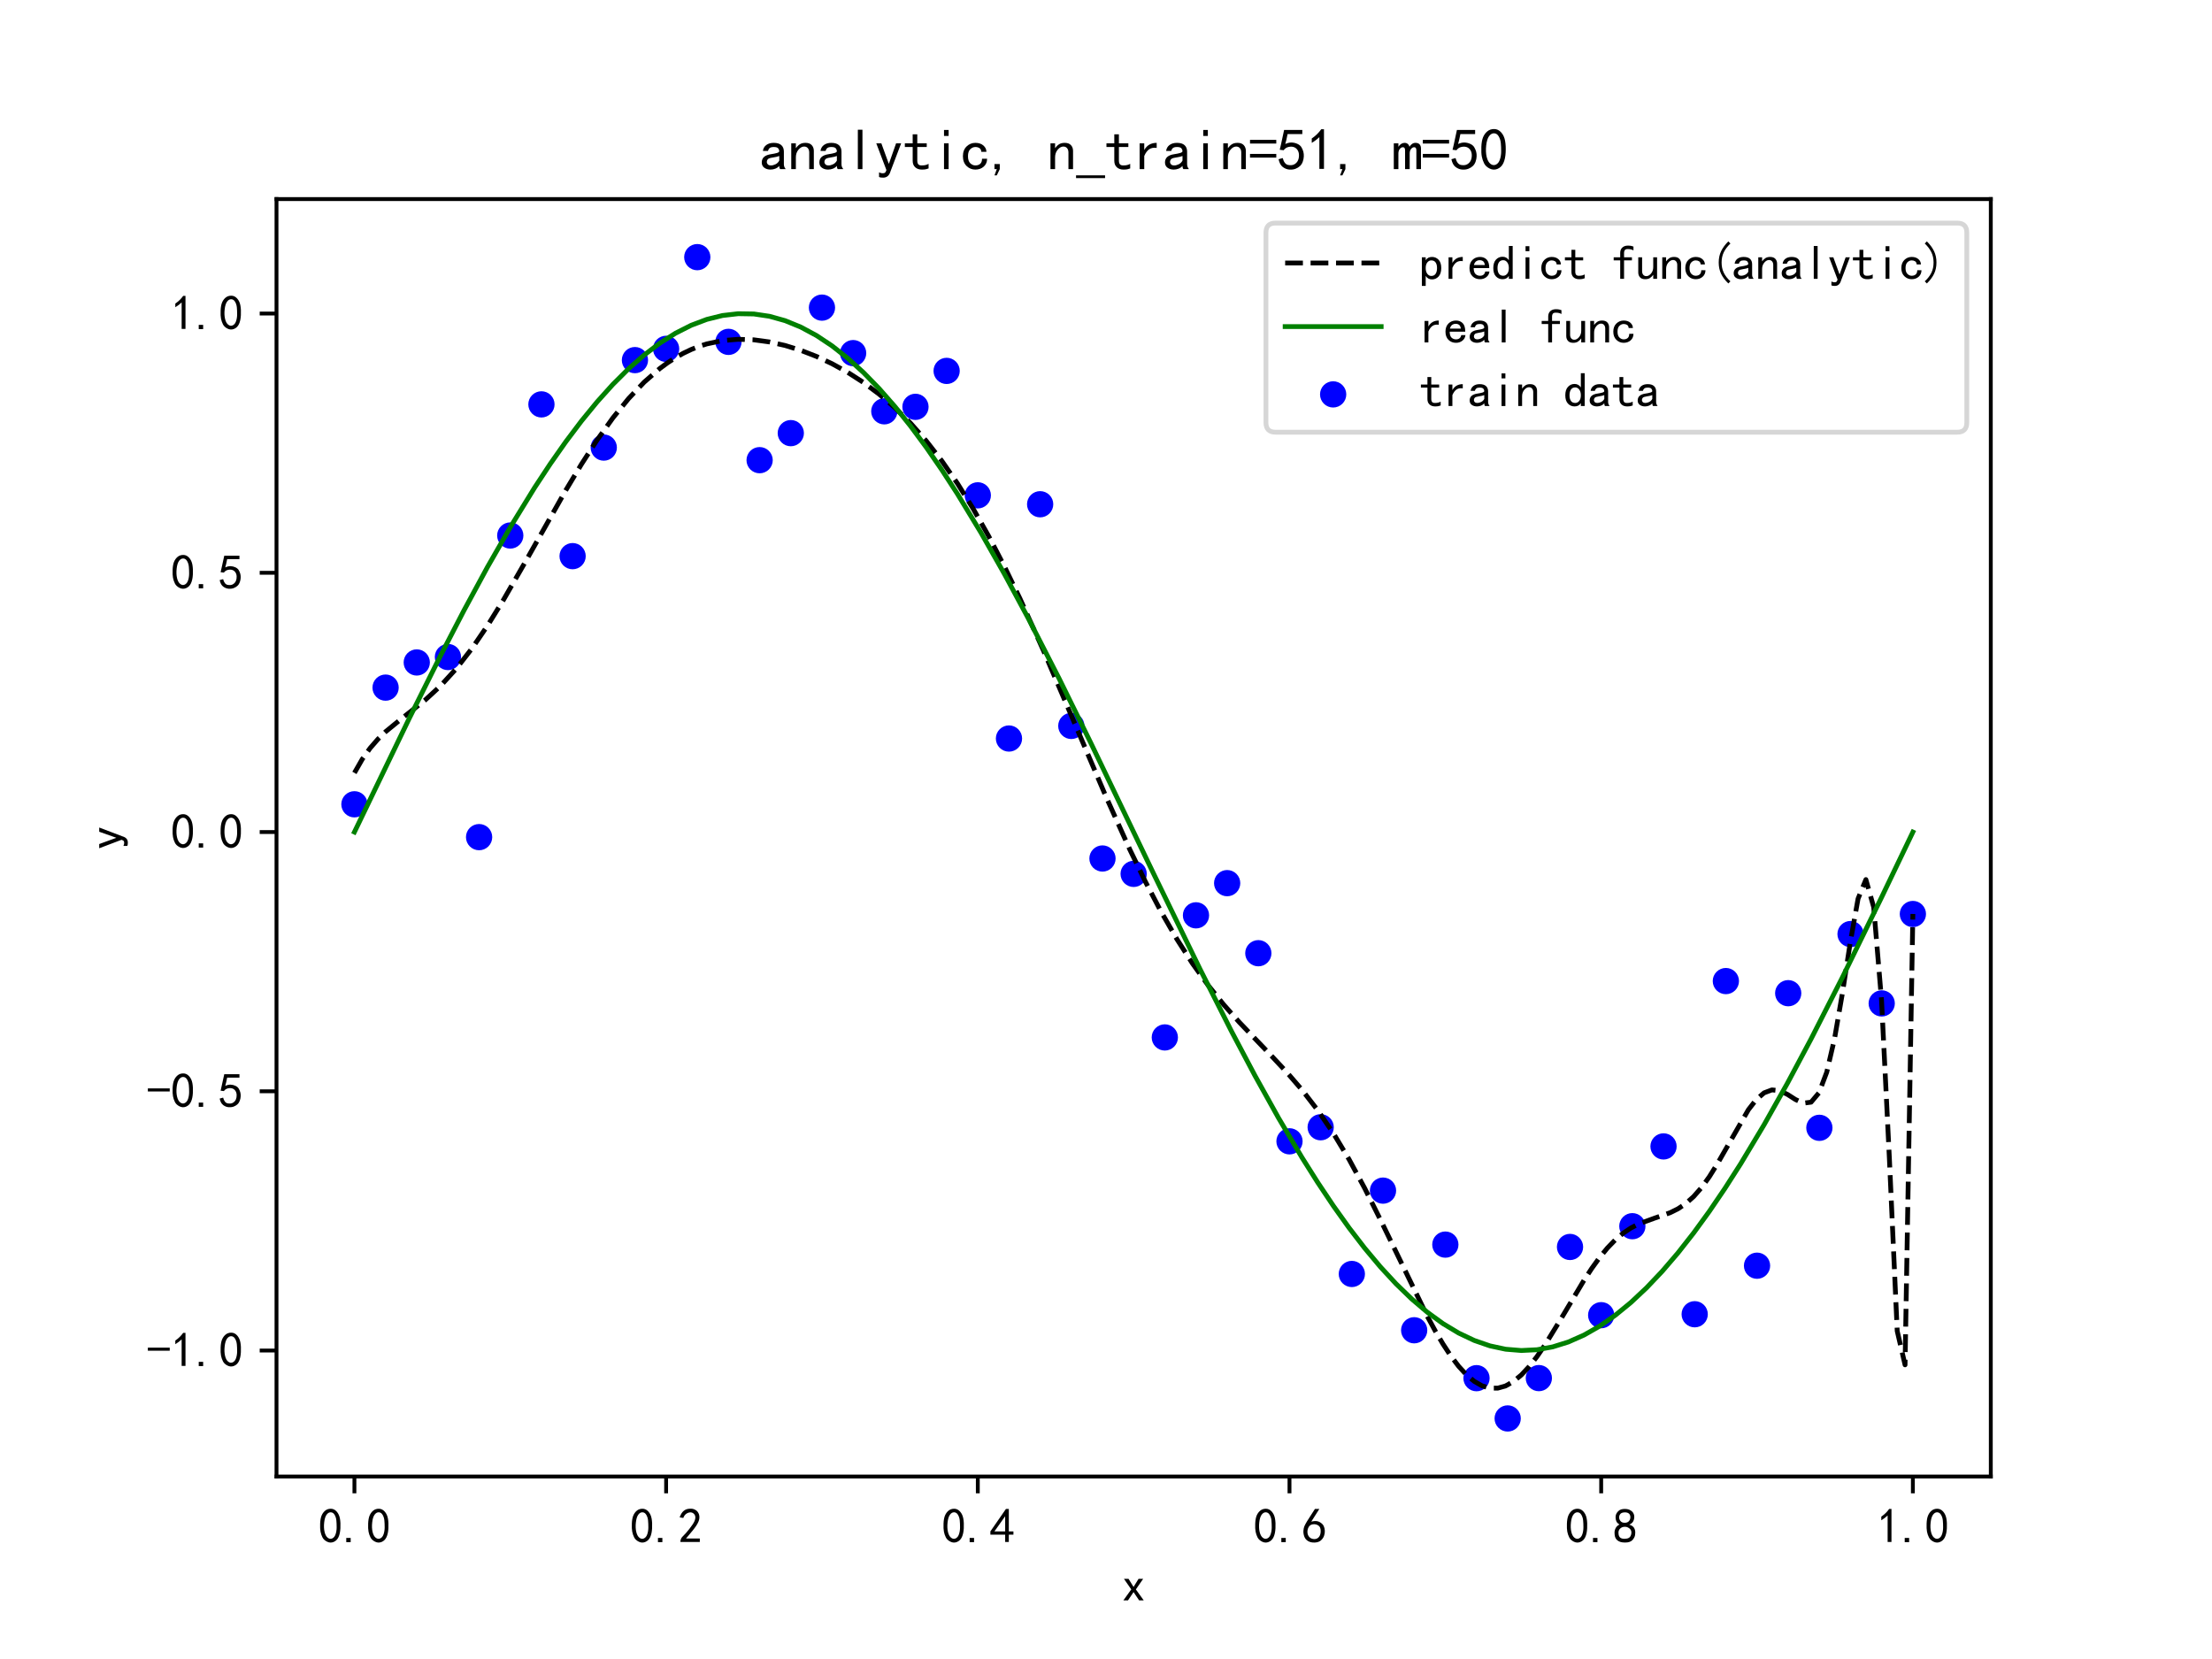 <?xml version="1.0" encoding="utf-8" standalone="no"?>
<!DOCTYPE svg PUBLIC "-//W3C//DTD SVG 1.1//EN"
  "http://www.w3.org/Graphics/SVG/1.1/DTD/svg11.dtd">
<svg height="345.6pt" version="1.1" viewBox="0 0 460.8 345.6" width="460.8pt" xmlns="http://www.w3.org/2000/svg" xmlns:xlink="http://www.w3.org/1999/xlink">
 <defs>
  <style type="text/css">*{stroke-linecap:butt;stroke-linejoin:round;}</style>
 </defs>
 <g id="figure_1">
  <g id="patch_1">
   <path d="M 0 345.6 
L 460.8 345.6 
L 460.8 0 
L 0 0 
z
" style="fill:#ffffff;"/>
  </g>
  <g id="axes_1">
   <g id="patch_2">
    <path d="M 57.6 307.584 
L 414.72 307.584 
L 414.72 41.472 
L 57.6 41.472 
z
" style="fill:#ffffff;"/>
   </g>
   <g id="PathCollection_1">
    <defs>
     <path d="M 0 2.236 
C 0.593 2.236 1.162 2 1.581 1.581 
C 2 1.162 2.236 0.593 2.236 0 
C 2.236 -0.593 2 -1.162 1.581 -1.581 
C 1.162 -2 0.593 -2.236 0 -2.236 
C -0.593 -2.236 -1.162 -2 -1.581 -1.581 
C -2 -1.162 -2.236 -0.593 -2.236 0 
C -2.236 0.593 -2 1.162 -1.581 1.581 
C -1.162 2 -0.593 2.236 0 2.236 
z
" id="m049420e3df" style="stroke:#0000ff;"/>
    </defs>
    <g clip-path="url(#pe9f54a3e32)">
     <use style="fill:#0000ff;stroke:#0000ff;" x="73.833" xlink:href="#m049420e3df" y="167.547"/>
     <use style="fill:#0000ff;stroke:#0000ff;" x="80.326" xlink:href="#m049420e3df" y="143.243"/>
     <use style="fill:#0000ff;stroke:#0000ff;" x="86.819" xlink:href="#m049420e3df" y="138.001"/>
     <use style="fill:#0000ff;stroke:#0000ff;" x="93.312" xlink:href="#m049420e3df" y="136.87"/>
     <use style="fill:#0000ff;stroke:#0000ff;" x="99.805" xlink:href="#m049420e3df" y="174.39"/>
     <use style="fill:#0000ff;stroke:#0000ff;" x="106.298" xlink:href="#m049420e3df" y="111.556"/>
     <use style="fill:#0000ff;stroke:#0000ff;" x="112.791" xlink:href="#m049420e3df" y="84.239"/>
     <use style="fill:#0000ff;stroke:#0000ff;" x="119.284" xlink:href="#m049420e3df" y="115.855"/>
     <use style="fill:#0000ff;stroke:#0000ff;" x="125.777" xlink:href="#m049420e3df" y="93.238"/>
     <use style="fill:#0000ff;stroke:#0000ff;" x="132.271" xlink:href="#m049420e3df" y="75.018"/>
     <use style="fill:#0000ff;stroke:#0000ff;" x="138.764" xlink:href="#m049420e3df" y="72.671"/>
     <use style="fill:#0000ff;stroke:#0000ff;" x="145.257" xlink:href="#m049420e3df" y="53.568"/>
     <use style="fill:#0000ff;stroke:#0000ff;" x="151.75" xlink:href="#m049420e3df" y="71.216"/>
     <use style="fill:#0000ff;stroke:#0000ff;" x="158.243" xlink:href="#m049420e3df" y="95.862"/>
     <use style="fill:#0000ff;stroke:#0000ff;" x="164.736" xlink:href="#m049420e3df" y="90.23"/>
     <use style="fill:#0000ff;stroke:#0000ff;" x="171.229" xlink:href="#m049420e3df" y="64.085"/>
     <use style="fill:#0000ff;stroke:#0000ff;" x="177.722" xlink:href="#m049420e3df" y="73.561"/>
     <use style="fill:#0000ff;stroke:#0000ff;" x="184.215" xlink:href="#m049420e3df" y="85.683"/>
     <use style="fill:#0000ff;stroke:#0000ff;" x="190.708" xlink:href="#m049420e3df" y="84.752"/>
     <use style="fill:#0000ff;stroke:#0000ff;" x="197.201" xlink:href="#m049420e3df" y="77.265"/>
     <use style="fill:#0000ff;stroke:#0000ff;" x="203.695" xlink:href="#m049420e3df" y="103.186"/>
     <use style="fill:#0000ff;stroke:#0000ff;" x="210.188" xlink:href="#m049420e3df" y="153.847"/>
     <use style="fill:#0000ff;stroke:#0000ff;" x="216.681" xlink:href="#m049420e3df" y="105.044"/>
     <use style="fill:#0000ff;stroke:#0000ff;" x="223.174" xlink:href="#m049420e3df" y="151.223"/>
     <use style="fill:#0000ff;stroke:#0000ff;" x="229.667" xlink:href="#m049420e3df" y="178.84"/>
     <use style="fill:#0000ff;stroke:#0000ff;" x="236.16" xlink:href="#m049420e3df" y="182.044"/>
     <use style="fill:#0000ff;stroke:#0000ff;" x="242.653" xlink:href="#m049420e3df" y="216.115"/>
     <use style="fill:#0000ff;stroke:#0000ff;" x="249.146" xlink:href="#m049420e3df" y="190.679"/>
     <use style="fill:#0000ff;stroke:#0000ff;" x="255.639" xlink:href="#m049420e3df" y="183.976"/>
     <use style="fill:#0000ff;stroke:#0000ff;" x="262.132" xlink:href="#m049420e3df" y="198.572"/>
     <use style="fill:#0000ff;stroke:#0000ff;" x="268.625" xlink:href="#m049420e3df" y="237.758"/>
     <use style="fill:#0000ff;stroke:#0000ff;" x="275.119" xlink:href="#m049420e3df" y="234.826"/>
     <use style="fill:#0000ff;stroke:#0000ff;" x="281.612" xlink:href="#m049420e3df" y="265.391"/>
     <use style="fill:#0000ff;stroke:#0000ff;" x="288.105" xlink:href="#m049420e3df" y="248.029"/>
     <use style="fill:#0000ff;stroke:#0000ff;" x="294.598" xlink:href="#m049420e3df" y="277.118"/>
     <use style="fill:#0000ff;stroke:#0000ff;" x="301.091" xlink:href="#m049420e3df" y="259.274"/>
     <use style="fill:#0000ff;stroke:#0000ff;" x="307.584" xlink:href="#m049420e3df" y="287.099"/>
     <use style="fill:#0000ff;stroke:#0000ff;" x="314.077" xlink:href="#m049420e3df" y="295.488"/>
     <use style="fill:#0000ff;stroke:#0000ff;" x="320.57" xlink:href="#m049420e3df" y="287.084"/>
     <use style="fill:#0000ff;stroke:#0000ff;" x="327.063" xlink:href="#m049420e3df" y="259.764"/>
     <use style="fill:#0000ff;stroke:#0000ff;" x="333.556" xlink:href="#m049420e3df" y="273.977"/>
     <use style="fill:#0000ff;stroke:#0000ff;" x="340.049" xlink:href="#m049420e3df" y="255.441"/>
     <use style="fill:#0000ff;stroke:#0000ff;" x="346.543" xlink:href="#m049420e3df" y="238.818"/>
     <use style="fill:#0000ff;stroke:#0000ff;" x="353.036" xlink:href="#m049420e3df" y="273.781"/>
     <use style="fill:#0000ff;stroke:#0000ff;" x="359.529" xlink:href="#m049420e3df" y="204.375"/>
     <use style="fill:#0000ff;stroke:#0000ff;" x="366.022" xlink:href="#m049420e3df" y="263.67"/>
     <use style="fill:#0000ff;stroke:#0000ff;" x="372.515" xlink:href="#m049420e3df" y="206.9"/>
     <use style="fill:#0000ff;stroke:#0000ff;" x="379.008" xlink:href="#m049420e3df" y="234.945"/>
     <use style="fill:#0000ff;stroke:#0000ff;" x="385.501" xlink:href="#m049420e3df" y="194.583"/>
     <use style="fill:#0000ff;stroke:#0000ff;" x="391.994" xlink:href="#m049420e3df" y="209.028"/>
     <use style="fill:#0000ff;stroke:#0000ff;" x="398.487" xlink:href="#m049420e3df" y="190.404"/>
    </g>
   </g>
   <g id="matplotlib.axis_1">
    <g id="xtick_1">
     <g id="line2d_1">
      <defs>
       <path d="M 0 0 
L 0 3.5 
" id="m3a4772926d" style="stroke:#000000;stroke-width:0.8;"/>
      </defs>
      <g>
       <use style="stroke:#000000;stroke-width:0.8;" x="73.833" xlink:href="#m3a4772926d" y="307.584"/>
      </g>
     </g>
     <g id="text_1">
      <!-- 0.0 -->
      <g transform="translate(66.333 321.459)scale(0.1 -0.1)">
       <defs>
        <path d="M 225 2537 
Q 250 3200 412 3587 
Q 575 3975 875 4225 
Q 1175 4475 1612 4475 
Q 2050 4475 2375 4112 
Q 2700 3750 2800 3200 
Q 2900 2650 2862 1937 
Q 2825 1225 2612 775 
Q 2400 325 1975 150 
Q 1550 -25 1125 187 
Q 700 400 525 750 
Q 350 1100 275 1487 
Q 200 1875 225 2537 
z
M 750 2687 
Q 675 2000 800 1462 
Q 925 925 1212 700 
Q 1500 475 1800 612 
Q 2100 750 2237 1162 
Q 2375 1575 2375 2062 
Q 2375 2550 2337 2950 
Q 2300 3350 2112 3675 
Q 1925 4000 1612 4012 
Q 1300 4025 1062 3700 
Q 825 3375 750 2687 
z
" id="SimHei-30" transform="scale(0.016)"/>
        <path d="M 1075 125 
L 500 125 
L 500 675 
L 1075 675 
L 1075 125 
z
" id="SimHei-2e" transform="scale(0.016)"/>
       </defs>
       <use xlink:href="#SimHei-30"/>
       <use x="50" xlink:href="#SimHei-2e"/>
       <use x="100" xlink:href="#SimHei-30"/>
      </g>
     </g>
    </g>
    <g id="xtick_2">
     <g id="line2d_2">
      <g>
       <use style="stroke:#000000;stroke-width:0.8;" x="138.764" xlink:href="#m3a4772926d" y="307.584"/>
      </g>
     </g>
     <g id="text_2">
      <!-- 0.2 -->
      <g transform="translate(131.264 321.459)scale(0.1 -0.1)">
       <defs>
        <path d="M 300 250 
Q 325 625 650 925 
Q 975 1225 1475 1862 
Q 1975 2500 2125 2850 
Q 2275 3200 2237 3450 
Q 2200 3700 2000 3862 
Q 1800 4025 1537 4000 
Q 1275 3975 1037 3800 
Q 800 3625 675 3275 
L 200 3350 
Q 400 3925 712 4187 
Q 1025 4450 1450 4475 
Q 1700 4500 1900 4462 
Q 2100 4425 2312 4287 
Q 2525 4150 2662 3875 
Q 2800 3600 2762 3212 
Q 2725 2825 2375 2287 
Q 2025 1750 1025 600 
L 2825 600 
L 2825 150 
L 300 150 
L 300 250 
z
" id="SimHei-32" transform="scale(0.016)"/>
       </defs>
       <use xlink:href="#SimHei-30"/>
       <use x="50" xlink:href="#SimHei-2e"/>
       <use x="100" xlink:href="#SimHei-32"/>
      </g>
     </g>
    </g>
    <g id="xtick_3">
     <g id="line2d_3">
      <g>
       <use style="stroke:#000000;stroke-width:0.8;" x="203.695" xlink:href="#m3a4772926d" y="307.584"/>
      </g>
     </g>
     <g id="text_3">
      <!-- 0.4 -->
      <g transform="translate(196.195 321.459)scale(0.1 -0.1)">
       <defs>
        <path d="M 2000 1100 
L 75 1100 
L 75 1525 
L 2100 4450 
L 2475 4450 
L 2475 1525 
L 3075 1525 
L 3075 1100 
L 2475 1100 
L 2475 150 
L 2000 150 
L 2000 1100 
z
M 2000 1525 
L 2000 3500 
L 600 1525 
L 2000 1525 
z
" id="SimHei-34" transform="scale(0.016)"/>
       </defs>
       <use xlink:href="#SimHei-30"/>
       <use x="50" xlink:href="#SimHei-2e"/>
       <use x="100" xlink:href="#SimHei-34"/>
      </g>
     </g>
    </g>
    <g id="xtick_4">
     <g id="line2d_4">
      <g>
       <use style="stroke:#000000;stroke-width:0.8;" x="268.625" xlink:href="#m3a4772926d" y="307.584"/>
      </g>
     </g>
     <g id="text_4">
      <!-- 0.6 -->
      <g transform="translate(261.125 321.459)scale(0.1 -0.1)">
       <defs>
        <path d="M 250 1612 
Q 275 1975 387 2225 
Q 500 2475 725 2850 
L 1750 4450 
L 2325 4450 
L 1275 2800 
Q 1950 2975 2350 2750 
Q 2750 2525 2887 2237 
Q 3025 1950 3037 1612 
Q 3050 1275 2937 950 
Q 2825 625 2537 362 
Q 2250 100 1737 75 
Q 1225 50 862 262 
Q 500 475 362 862 
Q 225 1250 250 1612 
z
M 1025 787 
Q 1250 550 1625 525 
Q 2000 500 2250 775 
Q 2500 1050 2500 1575 
Q 2500 2100 2187 2300 
Q 1875 2500 1487 2450 
Q 1100 2400 925 2075 
Q 750 1750 775 1387 
Q 800 1025 1025 787 
z
" id="SimHei-36" transform="scale(0.016)"/>
       </defs>
       <use xlink:href="#SimHei-30"/>
       <use x="50" xlink:href="#SimHei-2e"/>
       <use x="100" xlink:href="#SimHei-36"/>
      </g>
     </g>
    </g>
    <g id="xtick_5">
     <g id="line2d_5">
      <g>
       <use style="stroke:#000000;stroke-width:0.8;" x="333.556" xlink:href="#m3a4772926d" y="307.584"/>
      </g>
     </g>
     <g id="text_5">
      <!-- 0.8 -->
      <g transform="translate(326.056 321.459)scale(0.1 -0.1)">
       <defs>
        <path d="M 175 1375 
Q 175 1675 325 1962 
Q 475 2250 825 2425 
Q 525 2600 425 2812 
Q 325 3025 312 3300 
Q 300 3575 387 3775 
Q 475 3975 650 4150 
Q 825 4325 1037 4387 
Q 1250 4450 1500 4450 
Q 1750 4450 1950 4400 
Q 2150 4350 2375 4187 
Q 2600 4025 2700 3725 
Q 2800 3425 2687 3025 
Q 2575 2625 2100 2400 
Q 2525 2275 2700 2012 
Q 2875 1750 2875 1375 
Q 2875 1000 2762 775 
Q 2650 550 2512 400 
Q 2375 250 2137 162 
Q 1900 75 1537 75 
Q 1175 75 912 162 
Q 650 250 475 425 
Q 300 600 237 837 
Q 175 1075 175 1375 
z
M 687 1400 
Q 675 1100 787 875 
Q 900 650 1200 587 
Q 1500 525 1825 600 
Q 2150 675 2275 950 
Q 2400 1225 2362 1500 
Q 2325 1775 2050 1962 
Q 1775 2150 1450 2125 
Q 1125 2100 912 1900 
Q 700 1700 687 1400 
z
M 775 3350 
Q 775 3100 950 2875 
Q 1125 2650 1500 2650 
Q 1875 2650 2062 2875 
Q 2250 3100 2237 3412 
Q 2225 3725 2012 3875 
Q 1800 4025 1437 4000 
Q 1075 3975 925 3787 
Q 775 3600 775 3350 
z
" id="SimHei-38" transform="scale(0.016)"/>
       </defs>
       <use xlink:href="#SimHei-30"/>
       <use x="50" xlink:href="#SimHei-2e"/>
       <use x="100" xlink:href="#SimHei-38"/>
      </g>
     </g>
    </g>
    <g id="xtick_6">
     <g id="line2d_6">
      <g>
       <use style="stroke:#000000;stroke-width:0.8;" x="398.487" xlink:href="#m3a4772926d" y="307.584"/>
      </g>
     </g>
     <g id="text_6">
      <!-- 1.0 -->
      <g transform="translate(390.987 321.459)scale(0.1 -0.1)">
       <defs>
        <path d="M 1400 3600 
Q 1075 3275 575 2975 
L 575 3450 
Q 1200 3875 1600 4450 
L 1900 4450 
L 1900 150 
L 1400 150 
L 1400 3600 
z
" id="SimHei-31" transform="scale(0.016)"/>
       </defs>
       <use xlink:href="#SimHei-31"/>
       <use x="50" xlink:href="#SimHei-2e"/>
       <use x="100" xlink:href="#SimHei-30"/>
      </g>
     </g>
    </g>
    <g id="text_7">
     <!-- x -->
     <g transform="translate(233.66 333.584)scale(0.1 -0.1)">
      <defs>
       <path d="M 2875 125 
L 2275 125 
L 1550 1200 
L 825 125 
L 225 125 
L 1250 1550 
L 300 2925 
L 900 2925 
L 1550 1875 
L 2200 2925 
L 2800 2925 
L 1850 1550 
L 2875 125 
z
" id="SimHei-78" transform="scale(0.016)"/>
      </defs>
      <use xlink:href="#SimHei-78"/>
     </g>
    </g>
   </g>
   <g id="matplotlib.axis_2">
    <g id="ytick_1">
     <g id="line2d_7">
      <defs>
       <path d="M 0 0 
L -3.5 0 
" id="m26395ded85" style="stroke:#000000;stroke-width:0.8;"/>
      </defs>
      <g>
       <use style="stroke:#000000;stroke-width:0.8;" x="57.6" xlink:href="#m26395ded85" y="281.34"/>
      </g>
     </g>
     <g id="text_8">
      <!-- -1.0 -->
      <g transform="translate(30.6 284.777)scale(0.1 -0.1)">
       <defs>
        <path d="M 2975 2125 
L 125 2125 
L 125 2525 
L 2975 2525 
L 2975 2125 
z
" id="SimHei-2d" transform="scale(0.016)"/>
       </defs>
       <use xlink:href="#SimHei-2d"/>
       <use x="50" xlink:href="#SimHei-31"/>
       <use x="100" xlink:href="#SimHei-2e"/>
       <use x="150" xlink:href="#SimHei-30"/>
      </g>
     </g>
    </g>
    <g id="ytick_2">
     <g id="line2d_8">
      <g>
       <use style="stroke:#000000;stroke-width:0.8;" x="57.6" xlink:href="#m26395ded85" y="227.335"/>
      </g>
     </g>
     <g id="text_9">
      <!-- -0.5 -->
      <g transform="translate(30.6 230.772)scale(0.1 -0.1)">
       <defs>
        <path d="M 550 1325 
Q 725 650 1150 575 
Q 1575 500 1837 662 
Q 2100 825 2212 1087 
Q 2325 1350 2312 1675 
Q 2300 2000 2137 2225 
Q 1975 2450 1725 2525 
Q 1475 2600 1162 2525 
Q 850 2450 650 2175 
L 225 2225 
Q 275 2375 700 4375 
L 2675 4375 
L 2675 3925 
L 1075 3925 
Q 950 3250 825 2850 
Q 1200 3025 1525 3012 
Q 1850 3000 2150 2862 
Q 2450 2725 2587 2487 
Q 2725 2250 2787 2012 
Q 2850 1775 2837 1500 
Q 2825 1225 2725 937 
Q 2625 650 2425 462 
Q 2225 275 1937 162 
Q 1650 50 1275 75 
Q 900 100 562 350 
Q 225 600 100 1200 
L 550 1325 
z
" id="SimHei-35" transform="scale(0.016)"/>
       </defs>
       <use xlink:href="#SimHei-2d"/>
       <use x="50" xlink:href="#SimHei-30"/>
       <use x="100" xlink:href="#SimHei-2e"/>
       <use x="150" xlink:href="#SimHei-35"/>
      </g>
     </g>
    </g>
    <g id="ytick_3">
     <g id="line2d_9">
      <g>
       <use style="stroke:#000000;stroke-width:0.8;" x="57.6" xlink:href="#m26395ded85" y="173.33"/>
      </g>
     </g>
     <g id="text_10">
      <!-- 0.0 -->
      <g transform="translate(35.6 176.767)scale(0.1 -0.1)">
       <use xlink:href="#SimHei-30"/>
       <use x="50" xlink:href="#SimHei-2e"/>
       <use x="100" xlink:href="#SimHei-30"/>
      </g>
     </g>
    </g>
    <g id="ytick_4">
     <g id="line2d_10">
      <g>
       <use style="stroke:#000000;stroke-width:0.8;" x="57.6" xlink:href="#m26395ded85" y="119.325"/>
      </g>
     </g>
     <g id="text_11">
      <!-- 0.5 -->
      <g transform="translate(35.6 122.763)scale(0.1 -0.1)">
       <use xlink:href="#SimHei-30"/>
       <use x="50" xlink:href="#SimHei-2e"/>
       <use x="100" xlink:href="#SimHei-35"/>
      </g>
     </g>
    </g>
    <g id="ytick_5">
     <g id="line2d_11">
      <g>
       <use style="stroke:#000000;stroke-width:0.8;" x="57.6" xlink:href="#m26395ded85" y="65.32"/>
      </g>
     </g>
     <g id="text_12">
      <!-- 1.0 -->
      <g transform="translate(35.6 68.758)scale(0.1 -0.1)">
       <use xlink:href="#SimHei-31"/>
       <use x="50" xlink:href="#SimHei-2e"/>
       <use x="100" xlink:href="#SimHei-30"/>
      </g>
     </g>
    </g>
    <g id="text_13">
     <!-- y -->
     <g transform="translate(25.35 177.028)rotate(-90)scale(0.1 -0.1)">
      <defs>
       <path d="M 2900 2925 
L 1750 -100 
Q 1650 -450 1450 -625 
Q 1250 -800 950 -800 
Q 825 -800 712 -787 
Q 600 -775 500 -725 
L 500 -225 
Q 600 -275 700 -300 
Q 800 -325 875 -325 
Q 1075 -325 1150 -262 
Q 1225 -200 1300 25 
L 200 2925 
L 750 2925 
L 1550 725 
L 1575 725 
L 2350 2925 
L 2900 2925 
z
" id="SimHei-79" transform="scale(0.016)"/>
      </defs>
      <use xlink:href="#SimHei-79"/>
     </g>
    </g>
   </g>
   <g id="line2d_12">
    <path clip-path="url(#pe9f54a3e32)" d="M 73.833 161.007 
L 75.464 158.155 
L 77.096 155.86 
L 78.727 153.982 
L 80.358 152.4 
L 83.621 149.73 
L 88.516 145.88 
L 91.778 142.874 
L 95.041 139.298 
L 98.304 135.1 
L 101.567 130.318 
L 104.83 125.051 
L 109.724 116.549 
L 117.881 102.106 
L 121.144 96.676 
L 124.407 91.632 
L 127.67 87.066 
L 130.933 83.044 
L 134.196 79.604 
L 137.458 76.76 
L 139.09 75.559 
L 140.721 74.503 
L 142.353 73.588 
L 143.984 72.81 
L 145.616 72.162 
L 147.247 71.64 
L 150.51 70.947 
L 153.773 70.681 
L 157.036 70.791 
L 160.299 71.234 
L 163.561 71.973 
L 166.824 72.983 
L 170.087 74.251 
L 173.35 75.779 
L 176.613 77.579 
L 179.876 79.677 
L 183.139 82.108 
L 186.401 84.914 
L 189.664 88.138 
L 192.927 91.823 
L 196.19 96.006 
L 199.453 100.713 
L 202.716 105.957 
L 205.979 111.733 
L 209.241 118.016 
L 212.504 124.759 
L 217.399 135.581 
L 223.924 150.813 
L 230.45 166.08 
L 235.344 176.936 
L 238.607 183.673 
L 241.87 189.907 
L 245.133 195.583 
L 248.396 200.682 
L 251.659 205.229 
L 254.921 209.289 
L 258.184 212.969 
L 264.71 219.784 
L 267.973 223.271 
L 271.236 227.05 
L 274.499 231.28 
L 277.761 236.077 
L 281.024 241.499 
L 284.287 247.527 
L 287.55 254.052 
L 297.339 274.22 
L 298.97 277.221 
L 300.601 279.988 
L 302.233 282.471 
L 303.864 284.623 
L 305.496 286.403 
L 307.127 287.772 
L 308.759 288.703 
L 310.39 289.174 
L 312.021 289.175 
L 313.653 288.708 
L 315.284 287.786 
L 316.916 286.433 
L 318.547 284.688 
L 320.179 282.6 
L 321.81 280.229 
L 325.073 274.921 
L 329.967 266.716 
L 331.599 264.224 
L 333.23 261.959 
L 334.862 259.969 
L 336.493 258.279 
L 338.124 256.897 
L 339.756 255.805 
L 341.387 254.964 
L 344.65 253.773 
L 347.913 252.632 
L 349.544 251.823 
L 351.176 250.729 
L 352.807 249.275 
L 354.439 247.419 
L 356.07 245.16 
L 357.702 242.544 
L 364.227 231.172 
L 365.859 229.072 
L 367.49 227.661 
L 369.122 227.046 
L 370.753 227.215 
L 372.384 227.998 
L 374.016 229.043 
L 375.647 229.81 
L 377.279 229.604 
L 378.91 227.674 
L 380.542 223.363 
L 382.173 216.344 
L 383.804 206.927 
L 385.436 196.383 
L 387.067 187.221 
L 388.699 183.23 
L 390.33 188.998 
L 391.962 208.406 
L 393.593 241.32 
L 395.224 277.274 
L 396.856 284.32 
L 398.487 190.397 
L 398.487 190.397 
" style="fill:none;stroke:#000000;stroke-dasharray:3.7,1.6;stroke-dashoffset:0;"/>
   </g>
   <g id="line2d_13">
    <path clip-path="url(#pe9f54a3e32)" d="M 73.833 173.33 
L 85.253 149.652 
L 91.778 136.566 
L 96.673 127.126 
L 101.567 118.099 
L 106.461 109.568 
L 111.356 101.608 
L 114.618 96.655 
L 117.881 92.007 
L 121.144 87.683 
L 124.407 83.701 
L 127.67 80.076 
L 130.933 76.823 
L 134.196 73.955 
L 137.458 71.482 
L 140.721 69.416 
L 143.984 67.764 
L 147.247 66.533 
L 150.51 65.727 
L 153.773 65.35 
L 157.036 65.404 
L 160.299 65.888 
L 163.561 66.801 
L 166.824 68.138 
L 170.087 69.894 
L 173.35 72.063 
L 176.613 74.635 
L 179.876 77.601 
L 183.139 80.948 
L 186.401 84.664 
L 189.664 88.733 
L 192.927 93.139 
L 196.19 97.865 
L 199.453 102.892 
L 204.347 110.952 
L 209.241 119.571 
L 214.136 128.673 
L 220.661 141.416 
L 227.187 154.668 
L 240.239 181.847 
L 250.027 201.971 
L 256.553 214.86 
L 261.447 224.104 
L 266.341 232.893 
L 271.236 241.148 
L 274.499 246.318 
L 277.761 251.197 
L 281.024 255.765 
L 284.287 260.005 
L 287.55 263.899 
L 290.813 267.432 
L 294.076 270.59 
L 297.339 273.361 
L 300.601 275.733 
L 303.864 277.696 
L 307.127 279.243 
L 310.39 280.369 
L 313.653 281.067 
L 316.916 281.336 
L 320.179 281.175 
L 323.441 280.583 
L 326.704 279.565 
L 329.967 278.122 
L 333.23 276.262 
L 336.493 273.992 
L 339.756 271.32 
L 343.019 268.258 
L 346.282 264.817 
L 349.544 261.011 
L 352.807 256.856 
L 356.07 252.368 
L 359.333 247.565 
L 362.596 242.467 
L 367.49 234.308 
L 372.384 225.603 
L 377.279 216.429 
L 383.804 203.611 
L 391.962 186.935 
L 398.487 173.33 
L 398.487 173.33 
" style="fill:none;stroke:#008000;stroke-linecap:square;"/>
   </g>
   <g id="patch_3">
    <path d="M 57.6 307.584 
L 57.6 41.472 
" style="fill:none;stroke:#000000;stroke-linecap:square;stroke-linejoin:miter;stroke-width:0.8;"/>
   </g>
   <g id="patch_4">
    <path d="M 414.72 307.584 
L 414.72 41.472 
" style="fill:none;stroke:#000000;stroke-linecap:square;stroke-linejoin:miter;stroke-width:0.8;"/>
   </g>
   <g id="patch_5">
    <path d="M 57.6 307.584 
L 414.72 307.584 
" style="fill:none;stroke:#000000;stroke-linecap:square;stroke-linejoin:miter;stroke-width:0.8;"/>
   </g>
   <g id="patch_6">
    <path d="M 57.6 41.472 
L 414.72 41.472 
" style="fill:none;stroke:#000000;stroke-linecap:square;stroke-linejoin:miter;stroke-width:0.8;"/>
   </g>
   <g id="text_14">
    <!-- analytic, n_train=51, m=50 -->
    <g transform="translate(158.16 35.472)scale(0.12 -0.12)">
     <defs>
      <path d="M 2875 125 
L 2275 125 
Q 2225 175 2200 262 
Q 2175 350 2175 475 
Q 2000 275 1750 175 
Q 1500 75 1225 75 
Q 825 75 550 275 
Q 275 475 275 850 
Q 275 1225 525 1450 
Q 775 1675 1300 1750 
Q 1650 1800 1912 1875 
Q 2175 1950 2175 2075 
Q 2175 2225 2062 2375 
Q 1950 2525 1575 2525 
Q 1275 2525 1137 2412 
Q 1000 2300 950 2100 
L 400 2100 
Q 450 2500 762 2737 
Q 1075 2975 1575 2975 
Q 2125 2975 2400 2725 
Q 2675 2475 2675 2025 
L 2675 650 
Q 2675 500 2725 375 
Q 2775 250 2875 125 
z
M 2175 1050 
L 2175 1550 
Q 2025 1500 1887 1462 
Q 1750 1425 1425 1375 
Q 1050 1325 937 1200 
Q 825 1075 825 900 
Q 825 750 937 637 
Q 1050 525 1275 525 
Q 1500 525 1762 650 
Q 2025 775 2175 1050 
z
" id="SimHei-61" transform="scale(0.016)"/>
      <path d="M 2800 125 
L 2300 125 
L 2300 1925 
Q 2300 2225 2150 2400 
Q 2000 2575 1750 2575 
Q 1425 2575 1137 2237 
Q 850 1900 850 1400 
L 850 125 
L 350 125 
L 350 2925 
L 850 2925 
L 850 2400 
Q 1050 2675 1287 2825 
Q 1525 2975 1900 2975 
Q 2350 2975 2575 2725 
Q 2800 2475 2800 2100 
L 2800 125 
z
" id="SimHei-6e" transform="scale(0.016)"/>
      <path d="M 1825 125 
L 1325 125 
L 1325 4400 
L 1825 4400 
L 1825 125 
z
" id="SimHei-6c" transform="scale(0.016)"/>
      <path d="M 2750 200 
Q 2625 150 2462 112 
Q 2300 75 2025 75 
Q 1575 75 1300 325 
Q 1025 575 1025 1025 
L 1025 2525 
L 175 2525 
L 175 2925 
L 1025 2925 
L 1025 3900 
L 1525 3900 
L 1525 2925 
L 2550 2925 
L 2550 2525 
L 1525 2525 
L 1525 1000 
Q 1525 800 1625 662 
Q 1725 525 2000 525 
Q 2275 525 2450 575 
Q 2625 625 2750 700 
L 2750 200 
z
" id="SimHei-74" transform="scale(0.016)"/>
      <path d="M 1800 3725 
L 1300 3725 
L 1300 4375 
L 1800 4375 
L 1800 3725 
z
M 1800 125 
L 1300 125 
L 1300 2925 
L 1800 2925 
L 1800 125 
z
" id="SimHei-69" transform="scale(0.016)"/>
      <path d="M 2850 1250 
Q 2850 725 2487 400 
Q 2125 75 1575 75 
Q 1025 75 625 462 
Q 225 850 225 1525 
Q 225 2200 625 2587 
Q 1025 2975 1575 2975 
Q 2125 2975 2450 2687 
Q 2775 2400 2775 2000 
L 2225 2000 
Q 2200 2300 2012 2412 
Q 1825 2525 1575 2525 
Q 1275 2525 1025 2287 
Q 775 2050 775 1525 
Q 775 1000 1025 762 
Q 1275 525 1575 525 
Q 1900 525 2100 700 
Q 2300 875 2300 1250 
L 2850 1250 
z
" id="SimHei-63" transform="scale(0.016)"/>
      <path d="M 1100 125 
L 775 -550 
L 525 -550 
L 775 125 
L 525 125 
L 525 675 
L 1100 675 
L 1100 125 
z
" id="SimHei-2c" transform="scale(0.016)"/>
      <path id="SimHei-20" transform="scale(0.016)"/>
      <path d="M 3150 -850 
L 0 -850 
L 0 -550 
L 3150 -550 
L 3150 -850 
z
" id="SimHei-5f" transform="scale(0.016)"/>
      <path d="M 2500 2425 
Q 2025 2500 1700 2287 
Q 1375 2075 1150 1550 
L 1150 125 
L 650 125 
L 650 2925 
L 1150 2925 
L 1150 2200 
Q 1375 2600 1712 2787 
Q 2050 2975 2500 2975 
L 2500 2425 
z
" id="SimHei-72" transform="scale(0.016)"/>
      <path d="M 2975 2900 
L 125 2900 
L 125 3300 
L 2975 3300 
L 2975 2900 
z
M 2975 1375 
L 125 1375 
L 125 1775 
L 2975 1775 
L 2975 1375 
z
" id="SimHei-3d" transform="scale(0.016)"/>
      <path d="M 3050 125 
L 2550 125 
L 2550 2150 
Q 2550 2300 2500 2400 
Q 2450 2500 2300 2500 
Q 2125 2500 1975 2312 
Q 1825 2125 1825 1825 
L 1825 125 
L 1325 125 
L 1325 2150 
Q 1325 2300 1275 2400 
Q 1225 2500 1075 2500 
Q 900 2500 750 2312 
Q 600 2125 600 1825 
L 600 125 
L 100 125 
L 100 2925 
L 600 2925 
L 600 2550 
Q 725 2750 900 2862 
Q 1075 2975 1275 2975 
Q 1475 2975 1612 2862 
Q 1750 2750 1800 2550 
Q 1925 2750 2087 2862 
Q 2250 2975 2450 2975 
Q 2750 2975 2900 2812 
Q 3050 2650 3050 2350 
L 3050 125 
z
" id="SimHei-6d" transform="scale(0.016)"/>
     </defs>
     <use xlink:href="#SimHei-61"/>
     <use x="50" xlink:href="#SimHei-6e"/>
     <use x="100" xlink:href="#SimHei-61"/>
     <use x="150" xlink:href="#SimHei-6c"/>
     <use x="200" xlink:href="#SimHei-79"/>
     <use x="250" xlink:href="#SimHei-74"/>
     <use x="300" xlink:href="#SimHei-69"/>
     <use x="350" xlink:href="#SimHei-63"/>
     <use x="400" xlink:href="#SimHei-2c"/>
     <use x="450" xlink:href="#SimHei-20"/>
     <use x="500" xlink:href="#SimHei-6e"/>
     <use x="550" xlink:href="#SimHei-5f"/>
     <use x="600" xlink:href="#SimHei-74"/>
     <use x="650" xlink:href="#SimHei-72"/>
     <use x="700" xlink:href="#SimHei-61"/>
     <use x="750" xlink:href="#SimHei-69"/>
     <use x="800" xlink:href="#SimHei-6e"/>
     <use x="850" xlink:href="#SimHei-3d"/>
     <use x="900" xlink:href="#SimHei-35"/>
     <use x="950" xlink:href="#SimHei-31"/>
     <use x="1000" xlink:href="#SimHei-2c"/>
     <use x="1050" xlink:href="#SimHei-20"/>
     <use x="1100" xlink:href="#SimHei-6d"/>
     <use x="1150" xlink:href="#SimHei-3d"/>
     <use x="1200" xlink:href="#SimHei-35"/>
     <use x="1250" xlink:href="#SimHei-30"/>
    </g>
   </g>
   <g id="legend_1">
    <g id="patch_7">
     <path d="M 265.72 90.034 
L 407.72 90.034 
Q 409.72 90.034 409.72 88.034 
L 409.72 48.472 
Q 409.72 46.472 407.72 46.472 
L 265.72 46.472 
Q 263.72 46.472 263.72 48.472 
L 263.72 88.034 
Q 263.72 90.034 265.72 90.034 
z
" style="fill:#ffffff;opacity:0.8;stroke:#cccccc;stroke-linejoin:miter;"/>
    </g>
    <g id="line2d_14">
     <path d="M 267.72 54.785 
L 287.72 54.785 
" style="fill:none;stroke:#000000;stroke-dasharray:3.7,1.6;stroke-dashoffset:0;"/>
    </g>
    <g id="line2d_15"/>
    <g id="text_15">
     <!-- predict func(analytic) -->
     <g transform="translate(295.72 58.285)scale(0.1 -0.1)">
      <defs>
       <path d="M 2825 1525 
Q 2825 800 2475 425 
Q 2125 50 1625 50 
Q 1350 50 1150 162 
Q 950 275 800 500 
L 800 -800 
L 300 -800 
L 300 2925 
L 800 2925 
L 800 2550 
Q 950 2775 1150 2875 
Q 1350 2975 1625 2975 
Q 2125 2975 2475 2612 
Q 2825 2250 2825 1525 
z
M 2275 1525 
Q 2275 2000 2087 2262 
Q 1900 2525 1525 2525 
Q 1225 2525 1012 2262 
Q 800 2000 800 1525 
Q 800 1050 1012 775 
Q 1225 500 1525 500 
Q 1900 500 2087 775 
Q 2275 1050 2275 1525 
z
" id="SimHei-70" transform="scale(0.016)"/>
       <path d="M 2850 1075 
Q 2800 625 2450 350 
Q 2100 75 1625 75 
Q 1025 75 637 462 
Q 250 850 250 1525 
Q 250 2200 637 2587 
Q 1025 2975 1625 2975 
Q 2150 2975 2487 2637 
Q 2825 2300 2825 1525 
L 800 1525 
Q 800 975 1037 750 
Q 1275 525 1625 525 
Q 1900 525 2075 662 
Q 2250 800 2300 1075 
L 2850 1075 
z
M 2250 1925 
Q 2200 2275 2025 2412 
Q 1850 2550 1575 2550 
Q 1325 2550 1125 2412 
Q 925 2275 825 1925 
L 2250 1925 
z
" id="SimHei-65" transform="scale(0.016)"/>
       <path d="M 2750 125 
L 2250 125 
L 2250 500 
Q 2100 275 1900 175 
Q 1700 75 1425 75 
Q 925 75 575 437 
Q 225 800 225 1525 
Q 225 2250 575 2625 
Q 925 3000 1425 3000 
Q 1700 3000 1900 2887 
Q 2100 2775 2250 2550 
L 2250 4400 
L 2750 4400 
L 2750 125 
z
M 2250 1525 
Q 2250 2000 2037 2275 
Q 1825 2550 1525 2550 
Q 1150 2550 962 2275 
Q 775 2000 775 1525 
Q 775 1050 962 787 
Q 1150 525 1525 525 
Q 1825 525 2037 787 
Q 2250 1050 2250 1525 
z
" id="SimHei-64" transform="scale(0.016)"/>
       <path d="M 2850 3825 
Q 2725 3900 2550 3950 
Q 2375 4000 2100 4000 
Q 1825 4000 1725 3862 
Q 1625 3725 1625 3525 
L 1625 2925 
L 2650 2925 
L 2650 2525 
L 1625 2525 
L 1625 125 
L 1125 125 
L 1125 2525 
L 275 2525 
L 275 2925 
L 1125 2925 
L 1125 3500 
Q 1125 3950 1400 4200 
Q 1675 4450 2125 4450 
Q 2400 4450 2562 4412 
Q 2725 4375 2850 4325 
L 2850 3825 
z
" id="SimHei-66" transform="scale(0.016)"/>
       <path d="M 2800 125 
L 2300 125 
L 2300 650 
Q 2100 375 1862 225 
Q 1625 75 1250 75 
Q 800 75 575 325 
Q 350 575 350 950 
L 350 2925 
L 850 2925 
L 850 1125 
Q 850 825 1000 650 
Q 1150 475 1400 475 
Q 1725 475 2012 812 
Q 2300 1150 2300 1650 
L 2300 2925 
L 2800 2925 
L 2800 125 
z
" id="SimHei-75" transform="scale(0.016)"/>
       <path d="M 2975 -200 
L 2700 -475 
Q 2075 125 1762 775 
Q 1450 1425 1450 2250 
Q 1450 3075 1762 3725 
Q 2075 4375 2700 5000 
L 2975 4725 
Q 2400 4175 2112 3587 
Q 1825 3000 1825 2250 
Q 1825 1500 2112 912 
Q 2400 325 2975 -200 
z
" id="SimHei-28" transform="scale(0.016)"/>
       <path d="M 1675 2250 
Q 1675 1425 1362 775 
Q 1050 125 425 -475 
L 150 -200 
Q 725 325 1012 912 
Q 1300 1500 1300 2250 
Q 1300 3000 1012 3587 
Q 725 4175 150 4725 
L 425 5000 
Q 1050 4375 1362 3725 
Q 1675 3075 1675 2250 
z
" id="SimHei-29" transform="scale(0.016)"/>
      </defs>
      <use xlink:href="#SimHei-70"/>
      <use x="50" xlink:href="#SimHei-72"/>
      <use x="100" xlink:href="#SimHei-65"/>
      <use x="150" xlink:href="#SimHei-64"/>
      <use x="200" xlink:href="#SimHei-69"/>
      <use x="250" xlink:href="#SimHei-63"/>
      <use x="300" xlink:href="#SimHei-74"/>
      <use x="350" xlink:href="#SimHei-20"/>
      <use x="400" xlink:href="#SimHei-66"/>
      <use x="450" xlink:href="#SimHei-75"/>
      <use x="500" xlink:href="#SimHei-6e"/>
      <use x="550" xlink:href="#SimHei-63"/>
      <use x="600" xlink:href="#SimHei-28"/>
      <use x="650" xlink:href="#SimHei-61"/>
      <use x="700" xlink:href="#SimHei-6e"/>
      <use x="750" xlink:href="#SimHei-61"/>
      <use x="800" xlink:href="#SimHei-6c"/>
      <use x="850" xlink:href="#SimHei-79"/>
      <use x="900" xlink:href="#SimHei-74"/>
      <use x="950" xlink:href="#SimHei-69"/>
      <use x="1000" xlink:href="#SimHei-63"/>
      <use x="1050" xlink:href="#SimHei-29"/>
     </g>
    </g>
    <g id="line2d_16">
     <path d="M 267.72 68.034 
L 287.72 68.034 
" style="fill:none;stroke:#008000;stroke-linecap:square;"/>
    </g>
    <g id="line2d_17"/>
    <g id="text_16">
     <!-- real func -->
     <g transform="translate(295.72 71.534)scale(0.1 -0.1)">
      <use xlink:href="#SimHei-72"/>
      <use x="50" xlink:href="#SimHei-65"/>
      <use x="100" xlink:href="#SimHei-61"/>
      <use x="150" xlink:href="#SimHei-6c"/>
      <use x="200" xlink:href="#SimHei-20"/>
      <use x="250" xlink:href="#SimHei-66"/>
      <use x="300" xlink:href="#SimHei-75"/>
      <use x="350" xlink:href="#SimHei-6e"/>
      <use x="400" xlink:href="#SimHei-63"/>
     </g>
    </g>
    <g id="PathCollection_2">
     <g>
      <use style="fill:#0000ff;stroke:#0000ff;" x="277.72" xlink:href="#m049420e3df" y="82.159"/>
     </g>
    </g>
    <g id="text_17">
     <!-- train data -->
     <g transform="translate(295.72 84.784)scale(0.1 -0.1)">
      <use xlink:href="#SimHei-74"/>
      <use x="50" xlink:href="#SimHei-72"/>
      <use x="100" xlink:href="#SimHei-61"/>
      <use x="150" xlink:href="#SimHei-69"/>
      <use x="200" xlink:href="#SimHei-6e"/>
      <use x="250" xlink:href="#SimHei-20"/>
      <use x="300" xlink:href="#SimHei-64"/>
      <use x="350" xlink:href="#SimHei-61"/>
      <use x="400" xlink:href="#SimHei-74"/>
      <use x="450" xlink:href="#SimHei-61"/>
     </g>
    </g>
   </g>
  </g>
 </g>
 <defs>
  <clipPath id="pe9f54a3e32">
   <rect height="266.112" width="357.12" x="57.6" y="41.472"/>
  </clipPath>
 </defs>
</svg>
